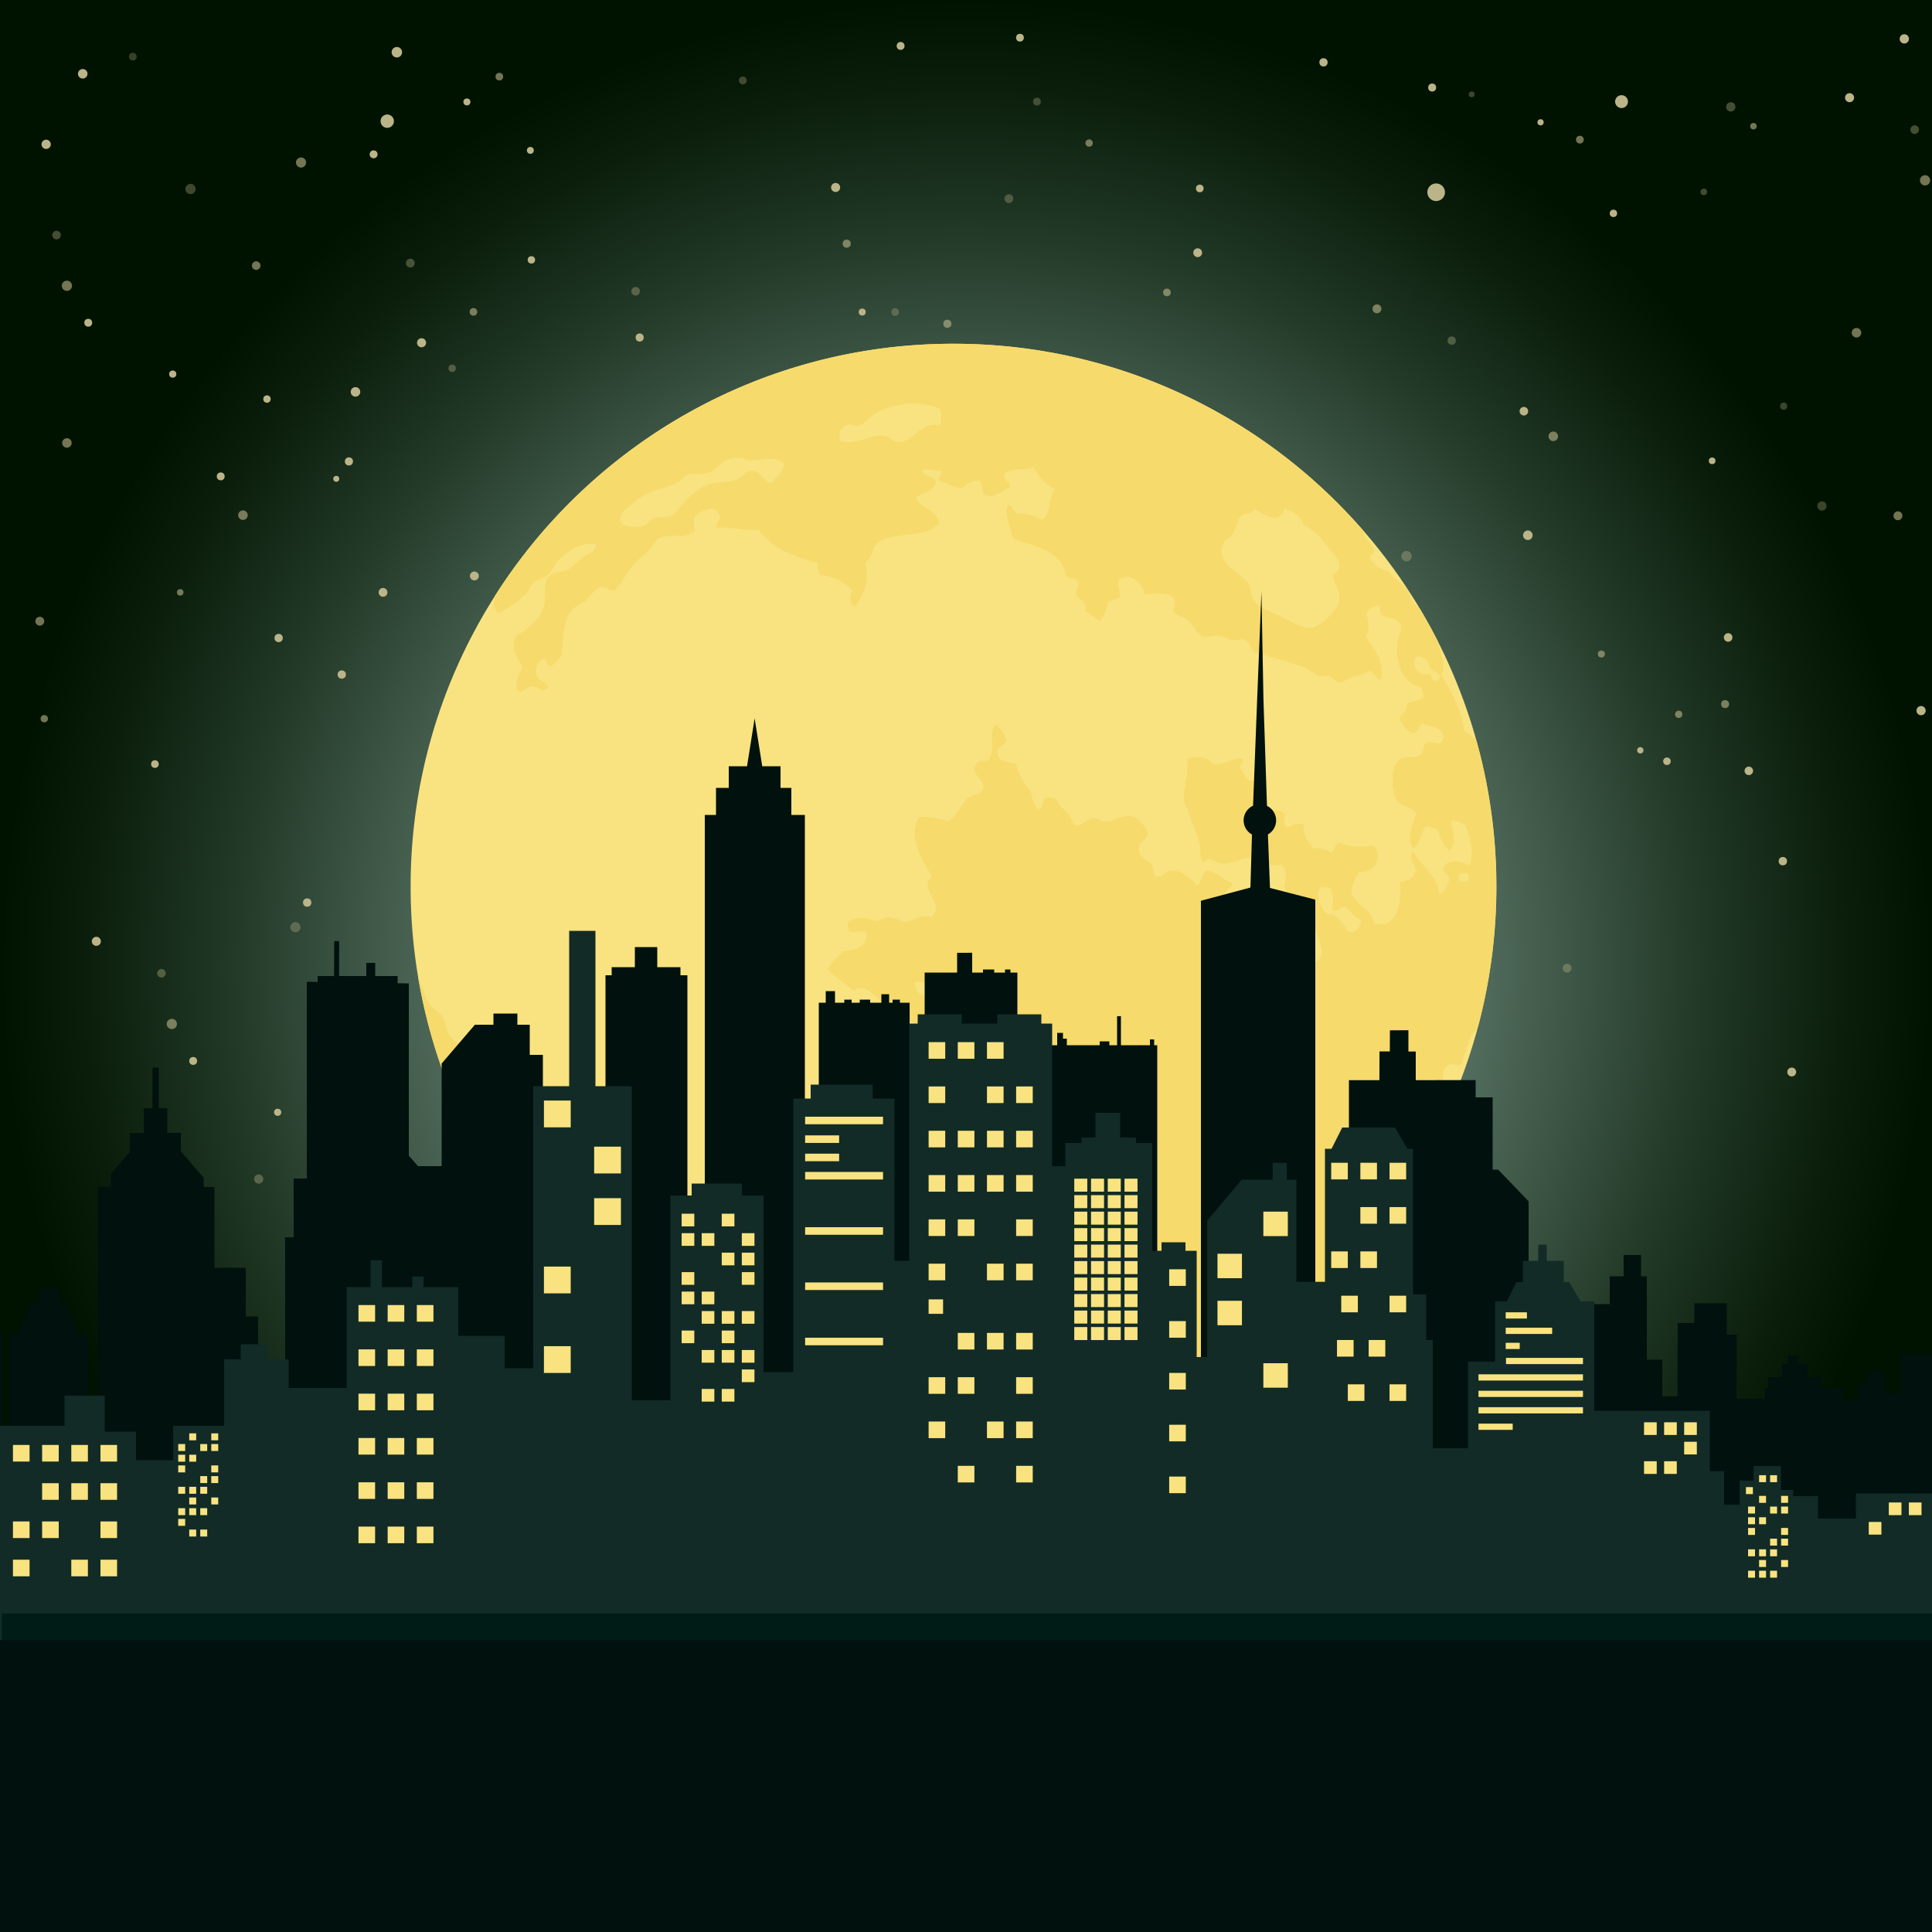 <svg xmlns="http://www.w3.org/2000/svg" xmlns:xlink="http://www.w3.org/1999/xlink" viewBox="0 0 5000 5000"><rect x="0" y="0" width="5000" height="5000" fill="#808080" stroke="none"/><defs><radialGradient id="radial-gradient" cx="2500" cy="2500" r="2500" gradientUnits="userSpaceOnUse"><stop offset="0" stop-color="#fff"/><stop offset="0.24" stop-color="#aebcb5"/><stop offset="0.46" stop-color="#627e70"/><stop offset="0.54" stop-color="#4f695a"/><stop offset="0.75" stop-color="#243b29"/><stop offset="0.91" stop-color="#0a1e0b"/><stop offset="1" stop-color="#001300"/></radialGradient></defs><title>china</title><g id="Layer_1" data-name="Layer 1"><rect width="5000" height="5000" style="fill:url(#radial-gradient)"/></g><g id="Layer_2" data-name="Layer 2"><circle cx="779.13" cy="420.59" r="13.17" style="fill:#bcb489;opacity:0.61"/><circle cx="1002.18" cy="313.59" r="17.28" style="fill:#bcb489"/><circle cx="966.89" cy="399.4" r="10.19" style="fill:#bcb489"/><circle cx="343.74" cy="146.52" r="9.88" style="fill:#bcb489;opacity:0.29"/><circle cx="214.11" cy="190.96" r="12.35" style="fill:#bcb489"/><circle cx="1027.08" cy="135.2" r="13.58" style="fill:#bcb489"/><circle cx="1208.35" cy="263.8" r="9.05" style="fill:#bcb489"/><circle cx="1292.3" cy="198.37" r="9.88" style="fill:#bcb489;opacity:0.61"/><circle cx="1372.55" cy="389.21" r="8.9" style="fill:#bcb489"/><circle cx="1375.23" cy="672.55" r="9.57" style="fill:#bcb489"/><circle cx="1061.95" cy="680.88" r="11.42" style="fill:#bcb489;opacity:0.36"/><circle cx="1225.23" cy="807.12" r="9.88" style="fill:#bcb489;opacity:0.61"/><circle cx="1090.97" cy="887.05" r="11.73" style="fill:#bcb489"/><circle cx="1170.29" cy="953.1" r="9.57" style="fill:#bcb489;opacity:0.36"/><circle cx="919.98" cy="1014.21" r="12.35" style="fill:#bcb489"/><circle cx="690.96" cy="1032.73" r="9.57" style="fill:#bcb489"/><circle cx="903" cy="1194.15" r="10.49" style="fill:#bcb489"/><circle cx="870.29" cy="1239.22" r="7.72" style="fill:#bcb489"/><circle cx="3716.75" cy="497.55" r="22.84" style="fill:#bcb489"/><circle cx="1655.47" cy="873.47" r="10.49" style="fill:#bcb489"/><circle cx="1644.98" cy="753.72" r="11.11" style="fill:#bcb489;opacity:0.37"/><circle cx="2162.57" cy="485.2" r="11.73" style="fill:#bcb489"/><circle cx="2191.28" cy="630.57" r="10.49" style="fill:#bcb489;opacity:0.61"/><circle cx="2330.78" cy="118.84" r="10.19" style="fill:#bcb489"/><circle cx="2639.63" cy="97.54" r="10.08" style="fill:#bcb489"/><circle cx="2683.67" cy="262.98" r="10.08" style="fill:#bcb489;opacity:0.32"/><circle cx="2611.03" cy="514.21" r="11.42" style="fill:#bcb489;opacity:0.32"/><circle cx="2451.77" cy="837.83" r="10.49" style="fill:#bcb489;opacity:0.61"/><circle cx="2316.59" cy="807.58" r="9.88" style="fill:#bcb489;opacity:0.32"/><circle cx="2231.4" cy="807.58" r="9.1" style="fill:#bcb489"/><circle cx="1910.41" cy="1235.82" r="12.04" style="fill:#bcb489;opacity:0.24"/><circle cx="2101.77" cy="1133.35" r="8.64" style="fill:#bcb489"/><circle cx="2330.17" cy="1055.88" r="10.19" style="fill:#bcb489"/><circle cx="2386.34" cy="1264.22" r="11.73" style="fill:#bcb489;opacity:0.61"/><circle cx="991.27" cy="1533.04" r="11.42" style="fill:#bcb489"/><circle cx="884.48" cy="1745.7" r="10.7" style="fill:#bcb489"/><circle cx="1227.69" cy="1490.55" r="11.52" style="fill:#bcb489"/><circle cx="1566.38" cy="1509.48" r="8.44" style="fill:#bcb489;opacity:0.61"/><circle cx="794.98" cy="2335.82" r="10.8" style="fill:#bcb489"/><circle cx="1085.41" cy="2215.14" r="12.04" style="fill:#bcb489"/><circle cx="1239.73" cy="2211.75" r="15.43" style="fill:#bcb489"/><circle cx="1095.6" cy="2035.82" r="8.64" style="fill:#bcb489"/><circle cx="1535.51" cy="1996.32" r="9.47" style="fill:#bcb489"/><circle cx="1661.85" cy="2085.41" r="11.73" style="fill:#bcb489;opacity:0.61"/><circle cx="1983.66" cy="1817.51" r="10.08" style="fill:#bcb489;opacity:0.61"/><circle cx="2132.64" cy="1717.51" r="8.44" style="fill:#bcb489;opacity:0.27"/><circle cx="2082.64" cy="1677.39" r="9.88" style="fill:#bcb489"/><circle cx="2117" cy="2014.63" r="8.85" style="fill:#bcb489"/><circle cx="1857.53" cy="2497.14" r="10.7" style="fill:#bcb489"/><circle cx="1911.65" cy="2623.48" r="13.58" style="fill:#bcb489"/><circle cx="819.36" cy="2879.52" r="13.58" style="fill:#bcb489"/><circle cx="1327.85" cy="2805.12" r="9.26" style="fill:#bcb489;opacity:0.37"/><circle cx="2116.79" cy="1407.43" r="10.91" style="fill:#bcb489"/><circle cx="2412.88" cy="1614.22" r="11.93" style="fill:#bcb489"/><circle cx="2530.17" cy="1878.62" r="9.05" style="fill:#bcb489;opacity:0.61"/><circle cx="2590.04" cy="1849.2" r="9.26" style="fill:#bcb489"/><circle cx="2402.85" cy="2095.39" r="12.35" style="fill:#bcb489"/><circle cx="2831.71" cy="2415.15" r="12.35" style="fill:#bcb489"/><circle cx="3205.92" cy="2922.86" r="12.35" style="fill:#bcb489"/><circle cx="3626.78" cy="2057.12" r="12.04" style="fill:#bcb489"/><circle cx="3289.92" cy="2439.53" r="12.04" style="fill:#bcb489;opacity:0.61"/><circle cx="3478.01" cy="1895.08" r="9.57" style="fill:#bcb489"/><circle cx="3791.59" cy="1878.72" r="8.64" style="fill:#bcb489"/><circle cx="4144.37" cy="1692.61" r="9.05" style="fill:#bcb489;opacity:0.61"/><circle cx="3339.22" cy="1559.69" r="11.93" style="fill:#bcb489;opacity:0.61"/><circle cx="3041.8" cy="1933.58" r="11.93" style="fill:#bcb489;opacity:0.61"/><circle cx="669.46" cy="3051.38" r="11.93" style="fill:#bcb489;opacity:0.37"/><circle cx="3164.33" cy="1240.35" r="9.47" style="fill:#bcb489"/><circle cx="3361.86" cy="1249.81" r="9.05" style="fill:#bcb489;opacity:0.37"/><circle cx="2894.78" cy="1111.13" r="9.88" style="fill:#bcb489;opacity:0.37"/><circle cx="3542.11" cy="2820.76" r="9.88" style="fill:#bcb489;opacity:0.37"/><circle cx="3019.98" cy="756.81" r="9.88" style="fill:#bcb489;opacity:0.61"/><circle cx="3099.61" cy="654.03" r="11.42" style="fill:#bcb489"/><circle cx="2818.65" cy="370.18" r="9.47" style="fill:#bcb489;opacity:0.61"/><circle cx="3105.02" cy="487.67" r="9.88" style="fill:#bcb489"/><circle cx="3425.23" cy="161.33" r="10.7" style="fill:#bcb489"/><circle cx="1922.45" cy="208.24" r="10.08" style="fill:#bcb489;opacity:0.32"/><circle cx="114.57" cy="1859.99" r="9.47" style="fill:#bcb489;opacity:0.61"/><circle cx="400.94" cy="1977.48" r="9.88" style="fill:#bcb489"/><circle cx="721.16" cy="1651.14" r="10.7" style="fill:#bcb489"/><circle cx="3706.41" cy="226.56" r="10.34" style="fill:#bcb489"/><circle cx="3808.72" cy="244.15" r="7.56" style="fill:#bcb489;opacity:0.32"/><circle cx="3986.96" cy="316.53" r="8.02" style="fill:#bcb489"/><circle cx="4088.66" cy="361.43" r="10.03" style="fill:#bcb489;opacity:0.61"/><circle cx="4196.53" cy="262.98" r="16.67" style="fill:#bcb489"/><circle cx="4175.54" cy="552.18" r="9.57" style="fill:#bcb489"/><circle cx="4409.5" cy="496.62" r="8.49" style="fill:#bcb489;opacity:0.35"/><circle cx="4537.89" cy="326.56" r="8.44" style="fill:#bcb489;opacity:0.61"/><circle cx="4479.25" cy="276.56" r="12.04" style="fill:#bcb489;opacity:0.37"/><circle cx="4786.66" cy="252.79" r="11.73" style="fill:#bcb489"/><circle cx="4928.32" cy="100.63" r="12.04" style="fill:#bcb489"/><circle cx="4955.18" cy="335.51" r="11.11" style="fill:#bcb489;opacity:0.37"/><circle cx="4982.03" cy="466.68" r="13.27" style="fill:#bcb489;opacity:0.61"/><circle cx="4804.56" cy="861.13" r="12.35" style="fill:#bcb489;opacity:0.61"/><circle cx="4616.18" cy="1051.05" r="9.26" style="fill:#bcb489;opacity:0.31"/><circle cx="466.39" cy="1533.04" r="8.44" style="fill:#bcb489;opacity:0.61"/><circle cx="249.31" cy="2436.12" r="11.73" style="fill:#bcb489"/><circle cx="417.83" cy="2518.84" r="11.11" style="fill:#bcb489;opacity:0.37"/><circle cx="934.57" cy="2597.84" r="11.11" style="fill:#bcb489;opacity:0.61"/><circle cx="444.68" cy="2650.01" r="13.27" style="fill:#bcb489;opacity:0.61"/><circle cx="764.57" cy="2399.55" r="13.27" style="fill:#bcb489;opacity:0.33"/><circle cx="499.93" cy="2745.69" r="10.19" style="fill:#bcb489"/><circle cx="718.57" cy="2878.58" r="9.26" style="fill:#bcb489"/><circle cx="4431" cy="1192.61" r="8.64" style="fill:#bcb489"/><circle cx="4019.89" cy="1129.24" r="12.35" style="fill:#bcb489;opacity:0.61"/><circle cx="3943.75" cy="1064.21" r="11.11" style="fill:#bcb489"/><circle cx="3756.92" cy="881.5" r="10.7" style="fill:#bcb489;opacity:0.35"/><circle cx="3563.5" cy="799.19" r="11.52" style="fill:#bcb489;opacity:0.61"/><circle cx="4055.69" cy="2505.58" r="11.52" style="fill:#bcb489;opacity:0.36"/><circle cx="4613.97" cy="2228.72" r="10.8" style="fill:#bcb489"/><circle cx="4314.05" cy="1970.16" r="9.72" style="fill:#bcb489"/><circle cx="4245.14" cy="1941.76" r="8.18" style="fill:#bcb489"/><circle cx="4344.53" cy="1848.63" r="9.41" style="fill:#bcb489;opacity:0.61"/><circle cx="4464.59" cy="1822.24" r="10.34" style="fill:#bcb489;opacity:0.61"/><circle cx="4525.93" cy="1994.93" r="11.03" style="fill:#bcb489"/><circle cx="4971.74" cy="1839.11" r="11.93" style="fill:#bcb489"/><circle cx="4911.86" cy="1334.79" r="11.52" style="fill:#bcb489;opacity:0.61"/><circle cx="4636.97" cy="2774.33" r="11.52" style="fill:#bcb489"/><circle cx="4715.15" cy="1309.48" r="11.93" style="fill:#bcb489;opacity:0.31"/><circle cx="119.44" cy="373.52" r="12.04" style="fill:#bcb489"/><circle cx="146.29" cy="608.4" r="11.11" style="fill:#bcb489;opacity:0.37"/><circle cx="663.04" cy="687.4" r="11.11" style="fill:#bcb489;opacity:0.61"/><circle cx="173.15" cy="739.57" r="13.27" style="fill:#bcb489;opacity:0.61"/><circle cx="493.04" cy="489.11" r="13.27" style="fill:#bcb489;opacity:0.33"/><circle cx="228.39" cy="835.25" r="10.19" style="fill:#bcb489"/><circle cx="571.23" cy="1232.88" r="10.19" style="fill:#bcb489"/><circle cx="173.15" cy="1146.37" r="12.35" style="fill:#bcb489;opacity:0.61"/><circle cx="628.71" cy="1333.2" r="12.35" style="fill:#bcb489;opacity:0.61"/><circle cx="447.04" cy="968.14" r="9.26" style="fill:#bcb489"/><circle cx="102.98" cy="1607.68" r="11.52" style="fill:#bcb489;opacity:0.61"/><circle cx="4472.46" cy="1649.71" r="11.11" style="fill:#bcb489"/><circle cx="3954.04" cy="1385.2" r="12.35" style="fill:#bcb489"/><circle cx="3640.05" cy="1439.52" r="13.58" style="fill:#bcb489;opacity:0.35"/></g><g id="Layer_3" data-name="Layer 3"><path d="M1062.7,2294.46a1414.25,1414.25,0,0,0,19.81,236.42c95.63,564.27,527.73,1014.08,1082.71,1135.81q26.39,5.78,53.16,10.58a1414.37,1414.37,0,0,0,249.16,22c477.76,0,899.82-238.52,1153.64-603a1403.72,1403.72,0,0,0,99.51-1437.41q-21.74-42.87-46.35-84A1405.71,1405.71,0,0,0,3531,1376.46l0,0c-257.61-298.12-638.48-486.81-1063.42-486.81-499.26,0-937.69,260.43-1186.82,652.88C1142.63,1759.92,1062.7,2017.84,1062.7,2294.46Z" style="fill:#f9e380"/><path d="M1082.51,2530.88c95.63,564.27,527.73,1014.08,1082.71,1135.81-1.87-4.28-3.77-8.48-6.7-11.44-4.23,0-8.19.32-12.13.32-15.24,0-27.69-2.53-29.67-15.81,24.29-15.24,68.08-7.61,70.61-36.68,1.7-20.07-15.81-31.3-30.22-45.7-8.19-8.19-15.27-17.4-16.93-29.82-8.19-4.8-21.19-4.58-28.81-10.22,9.89-21.48,20.9-28.95,32.75-28.95,33.61,0,73.72,60.38,105.92,64.41h.55c8.19,0,14.15-5.1,19.78-9.35s11-9.32,18.06-9.32c4.54,0,9.89,1.67,16.39,6.21,4.51,8.74,2,19.21,0,28.81,27.11,21.45,72.31,25.13,96.57,49.71-6.76,16.65-23.14,20.33-43.47,20.33-15.27,0-32.75-2-50.57-2.27-23.43-.26-30.19-24.55-46.86-28.52a100.91,100.91,0,0,0-22.6-2.82c-32.75,0-66.07,16.36-63.54,44.62,7.62,15.53,43.79,2.82,44.33,26-.09.37-.17.75-.29,1.09a1414.37,1414.37,0,0,0,249.16,22c477.76,0,899.82-238.52,1153.64-603,.66-1.73,1.41-3.42,2.21-5a18.07,18.07,0,0,1-5.38.57c-7.91,0-11.3-4.8-13-10.75-4.51-55.06,21.45-79.64,54.8-96.58,8.74-48.88,65.24-74.26,75.67-122.85,6.79-30.76-8.16-59.86,2.53-96.58,5.66-3.11,8.77-9,15.84-10.44a24.52,24.52,0,0,1,4.8-.32,51,51,0,0,1,9.57,1.15,72.58,72.58,0,0,0,7.36.86,15.18,15.18,0,0,0,6.78-1.7c12.65-34,18.46-74.64,42.61-97.06a1415,1415,0,0,0-4-740.95c-9.95-9.4-18.31-19.35-30.71-23.63-8.77-59.86-34.47-103.07-60.15-146.29,14.35-31.11-4.63-54.74-9.46-87.83q-21.74-42.87-46.35-84c-7.1-5.35-13.37-10.72-17.36-16.24-6.21-9-7.62-20.36-13-28.55-14.69-23.14-40.4-32.49-49.42-52.24-25.42-3.11-39.27-18.4-49.71-36.49,33.24-24.9-18.08-41.52-13.92-64.95-257.61-298.12-638.48-486.81-1063.42-486.81-499.26,0-937.69,260.43-1186.82,652.88-4.6,17-3.48,32.43,8.54,45,24.3-12.13,49.45-28.81,70.33-49.42,9.06-9,13.28-23.14,23.75-31.34,9-7.62,24.27-10.44,33.87-18.37,12.42-10.44,16.68-26.54,28.52-39,22.31-23.14,53.94-42.64,87.84-42.64,2.82,0,5.92.26,8.77.55,0,22.31-21.19,24.32-33.61,34.21-15.84,11.87-25.42,28-47.18,36.46-8.45,3.11-24,2-34.16,7.65-22.89,13.57-13.83,47.52-18.08,73.23-6.78,41.23-41.52,68.8-73.14,86.59-17.8,30.22,4.23,58,15.53,81.13-6.5,18.08-24,40.06-10.44,63.41h1.41c16.1,0,20.61-13.44,35.31-13.7,5.09,0,9.86,1.86,14.69,4.39s9.57,5.12,14.38,5.12c3.39,0,6.79-1.4,10.18-5.09,2-16.36-24.55-17.1-28.81-33.77-4.51-17.25,1.12-37.42,20.9-41.67,7.33,3.71,4,18.69,15.27,18.69h.26c13-5.64,20.33-18.13,28.81-29.14,4.26-41.8,4.51-87.62,23.43-112.75,10.46-13.31,25.42-17.05,36.72-26.08,12.45-9.89,25.16-32.55,41.8-36.58h1.7c5.09,0,10.18,2.13,15.24,4.4,4.83,2,9.89,4.4,15,4.4a26.84,26.84,0,0,0,4.51-.52c18.63-22.31,29.67-43.77,46.89-65.51,11.27-13.86,25.13-22.22,36.72-33.8,13-13,20.61-34.29,39-39.09,10.18-2.27,20.9-2,31.63-2h7.65c16.07,0,31.91-1.75,44.59-13.63-2-9.57-3.94-19.18-2.53-31.63,6.78-11.85,27.11-24.84,44-24.84,10.75,0,20.07,5.38,23.72,19.78-.55,12.71-12.13,13.83-10.44,28.52,3.94-.32,7.62-.32,11.59-.32,13.83,0,27.4,1.73,40.65,3.13,13.28,1.67,26.54,3.11,40.11,3.11a117.12,117.12,0,0,0,17.22-.86c33.9,46.06,89.53,70.9,153.91,86.43-.55,12.71-.55,25.13,5.38,31.34,37.29,3.39,63.83,17.8,83.32,39.27-5.38,13.54-9.32,37.55,7.91,41.52,19.49-26.54,39-66.39,26.25-109.6,6.78-13.83,20-21.45,20.9-41.8,28.52-49.39,138.67-17.77,169.75-64.95-6.78-35.28-48.59-35.28-60.18-65.5,17.8-13.57,48.59-14.15,52.24-41.8-5.64-15.24-32.49-9.32-34.16-28.81a25.42,25.42,0,0,1,9-1.41A75.15,75.15,0,0,1,2411,1217a85.64,85.64,0,0,0,15,1.7,37.34,37.34,0,0,0,11.87-2c.55,12.71-11.3,13.28-7.62,28.81,20.61,4.8,36.14,14.12,57.33,18.37,13.25-6,19.18-19.23,38.67-19.23a49.85,49.85,0,0,1,8.48.86c8.74,8.19,5.92,28.81,15.53,36.43a42.61,42.61,0,0,0,11.3,1.7c20.33,0,34.73-15.84,51.41-22.34,2.82-18.63-17.8-13.83-13.28-34.19,13-17.48,53.39-7.4,73.14-18.12,15.24,22.89,31.34,45.13,57.62,57.26-20.07,20.9-6.78,62.25-34.18,78.35-17.8-9.32-38.67-15.6-64.95-16.18-9.89-5.09-8.48-21.61-22.89-21.61h-.83c-7.36,31.41,8.48,59.76,13.28,86.87,57,20.87,127.37,30,138.38,97.25,8.19,7,27.95,3.39,31.05,15.81,2.27,14.12-6.5,17.77-5.09,31.34,6.53,15.81,29.1,15.81,23.43,44.08,13.86,7,23.46,18.63,39.27,23.72,9.6-14.12,17.22-29.67,20.61-49.71,11.87-2.82,23.43-6.21,31.63-13-3.65-12.13-6.5-24.87-5.35-41.8,7.62-5.64,15.24-8.19,22.31-8.19,22.6,0,41.23,24.29,45.46,44.91,13-.83,26.54-2.24,38.7-2.24,27.11,0,46.61,7,34.73,43.76,7.91,16.68,24.3,14.12,39,26.28,13.83,11.27,22.31,37.26,39.27,41.78a34.21,34.21,0,0,0,7.62.86,95.43,95.43,0,0,0,15.27-1.7,84.76,84.76,0,0,1,16.91-2,24,24,0,0,1,4.54.29c7.62.83,16.65,8.74,26,10.15a51.38,51.38,0,0,0,9.34.86,65.07,65.07,0,0,0,10.72-.86c3.94-.26,7.36-.83,10.44-.83a23,23,0,0,1,6.24.83c13.25,5.66,15.24,22.05,26,34.19,41.23,9.32,87.83,23.43,130.47,39.25,13.57,4.8,23.72,17.22,36.72,20.61a11.47,11.47,0,0,0,4.51.58,54,54,0,0,0,6.78-.58,67.92,67.92,0,0,1,7.33-.55,24.5,24.5,0,0,1,4.8.55c12.71,4.54,17.51,15.84,31.34,15.84,10.18-.29,19.23-9.89,28.84-13.28,16.36-5.38,33-6.21,46.86-15.27,14.4,2.85,12.71,21.76,28.81,23.17,11-51.12-20.33-82.17-39.27-112.13,13.28-16.65,5.12-40.65,2.56-62.68,6.5-10.18,17.22-16.13,31.34-18.37,4.23,7.36,1.7,20.9,7.91,26.28,17,5.92,44.62,7.33,49.71,28.81,3.11,13.54-9,29.93-10.44,44-2.56,26,2,52.24,12.13,72.86,11,21.45,28.23,36.72,50.54,39.53,1.44,9.6,7.07,15.53,5.09,28.81-12.71,5.64-27.69,8.48-41.8,13,1.15,20.9-13.25,26.54-20.61,39,8.48,17.54,18.37,33.61,39,39.27,10.15-5.38,11.85-19.49,20.9-26,23.43,8.48,69.75,14.12,49.42,49.71a18.92,18.92,0,0,1-9.32,2.24,36.13,36.13,0,0,1-10.75-2c-3.39-.86-6.79-2-10.18-2a10.32,10.32,0,0,0-6.18,1.7c-14.4,3.94-7.07,29.1-20.93,33.61-20.87,7.62-36.69-.86-52,10.44-22.6,16.93-20.33,82.17-7.91,102,15,24.58,42.64,16.39,52,39.27-8.48,22.6-28.26,66.62-5.09,88.67,15.24-13.28,17.77-39.53,28.81-57.62,13,2,24.27,5.35,33.9,10.47,4.51,22.57,13,41.2,28.49,52.53,22.31-22,4.54-53.68,5.38-78.23,13.28,1.41,23.17,6.21,33.9,10.15,13.57,28.55,24.84,75.13,13.25,107-10.72-6.21-25.42-11.3-38.67-11.3-12.45,0-23.72,4.51-29.38,16.68,0,15.53,14.69,16.93,15.53,31.34-7.62,13.25-9,32.49-26,36.72-6.78-53.39-49.14-71.19-68.08-112.39-15.24,19.18,4.8,35.28,7.94,52-7.07,16.68-19.21,27.66-41.52,28.78,3.65,48.3-5.09,110.43-49.14,110.43a62,62,0,0,1-18.95-3.11c0-34.44-52-48.85-57.3-78.49-3.13-17,10.72-36.17,18.34-54.8a68.84,68.84,0,0,0,7.33.58c37,0,55.06-41.55,31.63-68.34-14.69,1.41-27.37,2.53-39,2.53-17.22,0-32.49-2.53-49.71-10.47-11.85,3.68-11,20.07-21.16,26-10.18-5.92-20.64-11.3-36.46-11.3a66.21,66.21,0,0,0-10.15.86c-10.75-17.22-27.14-28.52-23.75-60.15a25.88,25.88,0,0,0-13.83-4.26c-10.72,0-20,7.62-33,9.6-11-7.62-.29-27.66-5.09-36.43-14.4-13.83-51.09-4.51-65.5-18.34,10.15-23.43,14.4-65.81-19.49-65.81a24.77,24.77,0,0,0-6.5.57c-8.48-11.87-16.1-24-23.43-36.74-.29-8.74,13.54-11.27,5.06-20.87a35,35,0,0,0-5.35-.29c-9.6,0-18.66,3.68-28.26,7.33-9.86,3.39-20,7.07-32.46,7.07a54.21,54.21,0,0,1-9.6-.86c-7.33-12.42-20.9-17.19-37-17.19a114.67,114.67,0,0,0-28.52,3.94c5.92,42.93-13,78.78-7.62,112.42,1.41,8.74,10.44,18.63,13,28.78,9.6,36.14,23.14,56.5,28.78,88.7,2.56,13.54-3.94,26.54,7.94,39,6.5-5.92,11.56-8.19,16.1-8.19,9.6,0,16.93,9.6,30.76,10.72a23.24,23.24,0,0,0,4.51.32c11.87,0,24.87-4,38.7-8.19,14.12-4.54,28.81-8.77,44.33-8.77a58.84,58.84,0,0,1,14.12,1.41c9.34,12.42,18.92,20,35.88,20a74,74,0,0,0,16.65-2c14.12,9.92,15.81,37,7.91,54.8,22.89,43.21,33.35,99.11,83.32,114.95,7,27.95,32.2,76.79-10.44,83.58-17.54-8.74-7.36-32.46-2.56-47.15-11.59-5.64-22-8.77-32.49-8.77a54.9,54.9,0,0,0-24.84,6.21c-12.42,6.24-14.12,23.46-26.28,26.28a27,27,0,0,1-4.49.57c-4.83,0-8.77-2-12.74-4-4.23-2-8.45-3.94-13.54-3.94a20.21,20.21,0,0,0-8.45,2c13.54,21.76,8.45,47.18-13,47.18-29.1,0-20.07-32.78-7.94-52.24-5.35-6.79-10.72-8.48-17.22-8.48-6.76,0-14.4,2-24.27,3.11-7.65-16.1-28-28.23-39.27-44.33-7-9.89-18.92-34.18-18.34-44.33.57-9.06,12.71-12.45,15.53-26.28,2-7.07-1.7-16.36,0-20.61,5.09-11.87,23.72-17.51,23.72-31.34-27.95-5.38-36.71-29.64-67.77-31.63-12.16,9.32-12.16,29.93-23.72,39.25-13.86-15.81-38.41-39.53-65.24-39.53-1.7,0-3.39.29-5.09.29-13.28,1.7-17.25,16.1-31.63,16.1-.86,0-1.7-.29-2.56-.29-10.44-4.26-9.31-20-13-31.34-14.12-16.07-32.17-16.61-33.58-36.36-2.56-26.28,23.14-25.09,23.14-44.58,0-13.54-27.95-41.09-39-43.91a40.27,40.27,0,0,0-9.92-1.13c-19.75,0-40.08,11.74-53.07,15h-1.12c-7.33,0-13.28-2.55-19.21-4.5-6.21-2.27-11.87-4.82-18.37-4.82a9.49,9.49,0,0,0-2.82.29c-12.71,1.7-26.25,18.34-39.25,18.34a8.61,8.61,0,0,1-2.56-.26c-13.25-2.27-6.76-11.3-18.34-26-11-14.4-28.52-24.29-31.34-41.8-8.19-2.24-13.57-3.39-20.35-3.39a83.66,83.66,0,0,0-11,.86c-6.76,6.79-4.23,23.43-13,28.81-18.66-4.8-18.37-28.81-23.46-47.18-18.34-18.06-29.35-43.47-39.25-70.32-24.58-6.21-49.14-6.52-47.15-31.62,1.67-16.68,16.36-12.43,23.69-28.53-5.35-17.22-15.5-29.93-26.25-41.8-24.29,18.08,2.82,70.62-23.14,94a19.88,19.88,0,0,1-4,.3c-1.41,0-2.82-.27-3.94-.27h-4.54c-4.77,0-9,.56-11.27,2.54-29.1,29.64,16.36,42.91,13.25,67.75-2.24,17.22-27.66,17.8-39.25,26.28-19.49,14.12-30.79,52.5-54.8,60.15-16.65-6.21-41.2-11.26-61.56-11.26a70.7,70.7,0,0,0-11.59.87c-31.05,51.38,12.71,114.17,33.9,154-39,33,39.82,67.87-2.82,104.59a39.11,39.11,0,0,0-15.27-2.84c-9.89,0-18.92,3.9-27.66,7.29s-17.25,7.79-25.7,7.79h-1.7c-12.42-4-22.86-12.08-36.17-12.08H2302c-15.81,0-21.19,7.42-39,10.26-9.31-4.54-22.86-7.85-36.14-7.85-12.42,0-24.55,2.82-31.91,10.18a66.65,66.65,0,0,0,2.56,23.72,21.77,21.77,0,0,0,10.44,2.27,71.33,71.33,0,0,0,10.72-1.15,84.62,84.62,0,0,1,11-1.12c5.12,0,9.34,1.12,12.42,5.09,3.39,39.82-30.76,42.37-62.39,46.89-10.72,17.25-28.81,27.16-36.71,47.2,19.2,20.33,44.62,35.06,65.24,54.84,6.78-5.12,13.25-7,19.75-7,17.51,0,33.35,16,48.33,30.66,22.28,22,42.61,40.52,41.49,76h.29c20.07,0,17.22-22.88,36.43-23.71,16.1,16.1,37.55,27.38,44,44.05,4.83,11.85,10.75,41.23,7.94,59.86-3.11,24.58-28.55,42.67-23.46,68.08,3.39,16.1,24.87,25.39,41.8,44.33,6.5,7.33,8.77,16.93,13,20.9,17.77,15.24,41.77,14.4,46.89,31.34,2.82,8.19-2.85,21.45-2.56,28.81,1.67,22.31,16.1,45.48,2.56,67.79-27.14,11-47.47,29.07-65,49.68,8.74,25.42,6.21,49.13-15.81,54.8a29.27,29.27,0,0,1-7.07.83c-6.21,0-13.25-1.41-20.61-2.82s-15-2.83-22-2.83a39.3,39.3,0,0,0-13,1.93c-11.56,4.8-7.91,13.53-20.9,18.33a25.54,25.54,0,0,0-4.49-.38c-17.25,0-26,13.33-42.38,13.33h-3.68c-10.44,0-20-3.19-29.35-6.84-9.89-3.68-19.78-7.19-29.93-7.19a41,41,0,0,0-10.18,1.16c-.29,27.11,26.28,27.68,23.43,57.55,28.23,5.41,41.8,26,36.72,65.22-13,7.62-17.22,23-34.16,26.21H2224c-4.23,0-8.48-1.34-12.42-2.75-4-1.7-7.91-3.35-11-3.35-3.39,0-5.92,1.41-8.19,6.21-5.38,19.21,41.8,8.46,41.8,31.05a21.39,21.39,0,0,1-11,2.76c-4.54,0-8.77-1.25-13-2.69-4.8-1.41-9.6-3.06-15-3.06h-2.82c-14.12,2.42-23.72,14.64-36.43,15.76a64.21,64.21,0,0,1-7.33.81c-35,0-57.91-29.67-76.28-55.09,29.67-1.12,25.13-52.79,1.15-52.79a17.5,17.5,0,0,0-3.68.26c-24.29,5.12-6.21,37.58-7.91,52.53-1.15,8.77-11.3,17.22-10.46,25.7,1.15,12.71,18.66,18.08,15.81,34.18-16.36,12.42-50.26,7.07-68.05,18.34-7.91-7.88-18.63-10.15-30.22-10.15-5.64,0-11.56.55-17.48,1.12-1.15,0-2,.29-3.13.29a161.82,161.82,0,0,1-19.75,1.7c-6.5,0-12.71-.83-18.08-3.39-17.8-8.19-10.47-26.82-28.52-34.18a128.63,128.63,0,0,1-14.41.86c-45.2,0-66.93-23.43-77.11-58.16-17.22-19.23-48.85-24.29-57.59-52.27,2.24-40.65-3.68-81.88,18.34-117.48-6.76-9.6-20.9-17.77-36.14-17.77a35.51,35.51,0,0,0-13.28,2.27c-9.89,13.54,13,13.58,7.62,31.37-4.8,3.68-6.47,10.82-13,13.07-9.6,0-13.54-5.75-23.14-5.75a49.83,49.83,0,0,0-5.64.86c-10.18,15,3.65,43.6-13,55.68h-2.56c-18.34,0-23.43,12.37-34.16,20.25-13.83,0-22.31-6.23-33.61-8.48-13.28-30.5-26.83-60.43-52.53-78.23a3.54,3.54,0,0,0-1.7-.29c-7.91,0-11.3,5.09-18.92,5.38C1422.83,3058,1374,2987.1,1310.16,2932c-4.8-42.93-48-39.82-63-70.33-23.43-50-18.63-97.15-49.42-146.54-9.31-15-28.81-23.46-36.72-39-7.33-14.69-7.62-32.49-18.08-47.18-9.31-12.39-23.43-19.18-31.34-31.05C1098,2577.46,1094.24,2551.64,1082.51,2530.88Zm1320.89,50.37c-17.51,0-42.09-22.57-33.35-40.94,19.75,1.41,36.72,5.09,49.71,13.28C2421.45,2573.92,2413.54,2581.25,2403.39,2581.25Zm41.23-24.55c-4,0-8.48-.83-14.4-3.11,3.08-18.08,8.74-24,14.09-24,5.66,0,10.75,6.79,12.16,13.54C2457.59,2549.91,2454.77,2556.7,2444.62,2556.7Zm-414-1355.59c-7.36,21.51-21.19,35.88-36.46,49.74-17.77-9.32-25.7-28.24-47.15-34.19-18.92,3.11-24.27,17.24-39.25,23.74-22,9.34-48.3,5.91-72.88,13-18.63,5.38-41.49,24.84-57.3,39-17,14.69-25.7,37.58-47.18,44.66a38.1,38.1,0,0,1-11.85,1.45c-1.7,0-3.68-.27-5.66-.27h-5.64a49.48,49.48,0,0,0-13.28,1.39c-11,3.08-16.36,16.6-28.81,20.86a59.79,59.79,0,0,1-19.21,3.11c-11.3,0-22-3.09-35.56-5.62-13.28-20.64-.86-33.84,20.61-49.68,11.85-8.45,22.57-19.66,34.16-26.16,41.8-22.31,87.26-20.95,109.57-51.74,18.08-7.33,38.7.11,60.15-7.51,26.85-9.89,34.47-38.47,75.7-38.47h5.09c7.62,0,15.53,6.56,26.25,7.11,1.44.29,3.11-.51,4.8-.51a175.92,175.92,0,0,0,20.36-1.7c7.88-.83,16.07-2,24.27-2C2005.45,1187.28,2019.31,1190.12,2030.61,1201.11Zm402.14-99.39a53.85,53.85,0,0,0-15.53-2.53c-18.66,0-32.78,11.27-46.61,22.31-13.83,11.3-27.4,22.57-44.91,22.57a37.62,37.62,0,0,1-5.38-.26c-11-1.41-20.33-14.4-31.34-15.81a72.77,72.77,0,0,0-8.19-.58c-13.83,0-27.95,4.23-42.35,8.48-14.12,4.23-28.52,8.17-43.5,8.17a75,75,0,0,1-20.61-2.79c-5.06-20.07,1.7-37.87,20.61-42.09,1.15,0,2-.29,3.13-.29a30.27,30.27,0,0,1,9.86,2c3.11.55,6.21,1.41,9.6,1.41a16.61,16.61,0,0,0,3.68-.58c16.65-3.65,27.95-24.27,47.15-33.61,29.93-15,62.42-23.72,95.74-23.72a185.26,185.26,0,0,1,68.63,13.28C2436.69,1067.27,2436.69,1092.4,2432.75,1101.72ZM3448.3,1488.33c5.06,22,19.75,38.7,18.34,60.18-2,32.17-50,72-70.58,75.67a63.38,63.38,0,0,1-7.36.55c-25.13,0-53.1-19.75-68.34-26.8-32.2-15.27-66.93-25.44-78.23-49.42-7.33-15.27-3.94-27.4-10.44-36.74-22.6-31.88-87.26-52.79-65.52-107,4-8.77,15.53-10.44,21.19-18.37,12.13-18.06,13.25-43.18,28.81-54.77,15-.58,23.43-7.33,33.58-13,13,8.77,32.78,21.45,48.88,21.45,11.27,0,20.62-6.21,24.55-24,24.29,7.91,44.33,19.75,52,44.33,27.69,9,44.36,35,65.26,60.15C3462.41,1446.56,3482.17,1467.17,3448.3,1488.33ZM3727.59,1749c-2,6.79-6.21,12.75-13,12.75h-.83c-10.18,0-7.62-12.17-12.13-17.81-4.26,1.12-8.19,2.23-11.59,2.23-11.59,0-20.33-6.53-25.13-14.72a40.06,40.06,0,0,1-3.71-8.74c-3.36-11.85-.26-23.72,11-23.72,4.23,0,9.6,1.7,16.39,5.92,8.45,5.66,11.27,24.29,15.53,28.81,5.38,5.38,19.49,7.33,22.89,14.4A1.47,1.47,0,0,1,3727.59,1749Zm57.62,510.84c5.09,0,10.72,1.73,15.53,4,3.39,13-3.94,18.06-12.42,18.06a20.61,20.61,0,0,1-13.57-5.06C3772.49,2263.84,3778.13,2259.87,3785.2,2259.87Zm-357,35.83h2c23.46,0,19.75,31.69,18.08,59.63a14.37,14.37,0,0,0,6.5,1.44c4.23,0,8.17-2.52,12.42-4.79,4.51-2.53,9.32-4.75,15.53-4.75h2c9,14.5,22.6,24.91,36.72,34.22,1.12,21.19-11.59,28.79-28.81,31.64-13.86-13.83-23.14-36.59-44.33-47.05-1.41-.58-3.11-.29-4.8-.29h-2.56c-3.1,0-5.92-.27-8.16-2C3418.91,2352.75,3393.21,2295.7,3428.23,2295.7ZM1949.81,3498.53c4.8-11.85,12.45-34.16,26.28-34.16,3.94,0,8.19,1.67,13,5.64,2.53,20.07-12.45,22.6-15.84,36.46,27.14,15.78,62.71,7.59,86.14,26.25,11.33,8.74,14.4,22.86,26.28,31.34,6.21-9.32,16.65-13.83,26.82-13.83,7.36,0,14.69,2.24,20,6.76,7.07,5.66,11,15.27,7.65,27.69a26.17,26.17,0,0,1-10.18,2c-13,0-25.7-8.48-36.71-12.45a73.45,73.45,0,0,1-36.14,9.06c-26.28,0-51.69-12.42-70.87-24.58C1975.81,3536.94,1971.58,3508.71,1949.81,3498.53ZM1947,3360.44a44.69,44.69,0,0,1,6.79-1.17,66.82,66.82,0,0,1,7.33-.24c16.68,0,35.88,4.78,43.21,14.35a61.07,61.07,0,0,0,7.33.3c9.6,0,16.1-3.15,22.89-6.51,6.5-3.39,13.28-6.84,23.72-6.84h1.12c-4.23,24.16,12.71,36.53,28.84,48.95,1.12,13.57-2.56,21.92-7.93,28.36h-33.87c-10.47,0-20.61,1-28.81-1.32-11,1.72-6.21,18.23-15.81,24.67h-.57a8.81,8.81,0,0,1-8.19-5.25c-2.82-5.92-1.41-16.52-1.41-25C1972.7,3411.27,1958.3,3387.27,1947,3360.44Zm-684-431.77h1.41c17.8,0,26,10.08,37.84,16-.83,30.22,22.31,50,13.28,79h-.29C1277.41,3023.7,1256.8,2974.58,1263,2928.68Z" style="fill:#f6da6b"/></g><g id="Layer_4" data-name="Layer 4"><path d="M4918,3503v102h-39v-53h-48v31h-23v42h-38v-33h-55v-28h-38l.08-34.18-22.08-.09V3508h-28v21.69l-15.5,0,.33,34.27H4576v28h-8v28.54l-73.75-.61.29-165.93H4469v-81h-84v51h-43.22l-.36,190H4302v-95h-40V3303h-15v-55h-45v55h-36v72h-79.67l-29.47-8.45-41.86-12.9V3375h-59V3109l-78.8-82H3863V2840h-44l-.09-44.69-154.95.13v-74.08l-19-.08v-55.09l-47.89.28-.2,54.62-26.67-.1-.32,74.44H3491V3485h-87V2328.27L3286.7,2298l-5.33-138.47a41.73,41.73,0,0,0-2.45-73.94l-9.1-274.93-5.23-279.51-11.11,279.47-10.55,274.54a41.77,41.77,0,0,0-2.86,74.57l-3.94,137.17L3108,2331.13V3513H2995V2705h-8v-15h-11v15h-75v-75.17l-10,.17v75h-20v-10h-25v10h-85v-17h-10v-15h-15v32h-15v782.37l-7.17-13.69-52.59-101.05-28.25-.28V2517h-18v-8h-14v8h-28v-8h-29v8h-28v-51.25l-39,.18V2517h-84v908.36l-32.09.63-5.91.11v-62.85l-.89-768.25H2329v-8h-19v8h-9v-22h-20v22h-29v-8h-27v8h-21v-8h-19v8h-24v-30h-24v30h-18v832h-36V2109h-35v-70h-28v-56h-47.34L1953,1859l-19.67,124H1886v56h-33v70h-29V3130h-45V2524h-18v-21h-60v-52h-58v52h-60v21h-16v524h-24V2897h-96v123h-42V2730h-34v-78h-32v-29h-62v29h-48l-86,100.37V3018h-61.25L1058,2991V2545.13l-29-.47V2526H971v-34H948v34H877.56l.16-90.31-12.81-.31-.32,90.62H822v15.33l-28-.48V3050H760v152H738v376H668V3407H636V3281H555V3072H527v-23.91l-59-68.57V2932H432.67l.33-63.86-22.25.06.08-105.2H394.67l-.09,105.21L372,2868v64H336V2981l-49,57.14V3071H253v729H241v38H228V3451.33l-25.49-.31-33-80H152v-36.75l-49.37-.23-.38,37H79.67L47,3450H23v368H7V3446H0v727H5000V3503Z" style="fill:#00110e"/></g><g id="Layer_5" data-name="Layer 5"><polygon points="4803 3865 4803 3930 4705 3930 4705 3872 4641 3872 4641 3856 4609 3856 4609 3794 4538 3794 4538 3832 4502 3832 4502 3894 4462 3894 4462 3807 4425 3807 4425 3651 4126 3651 4126 3368 4090.43 3368 4061.15 3318 4047 3318 4047 3263 3941 3263 3941 3318 3924.65 3318 3899.68 3368 3869 3368 3869 3524 3799 3524 3799 3748 3708 3748 3708 3468 3691 3468 3691 3350 3657 3350 3657 2973 3642.57 2973 3610.17 2918 3473.67 2918 3446.04 2973 3429 2973 3429 3383 3355 3383 3355 3053 3213.5 3053 3124 3159.13 3124 3512 3097 3512 3097 3237 3068 3237 3068 3215 3006 3215 3006 3237 2982 3237 2982 2958 2940 2958 2940 2944 2899 2944 2899 2880 2835 2880 2835 2944 2799 2944 2799 2958 2757 2958 2757 3018 2723 3018 2723 2649 2695 2649 2695 2625 2581 2625 2581 2649 2489 2649 2489 2625 2375 2625 2375 2649 2353 2649 2353 3263 2315 3263 2315 2843 2053 2843 2053 3551 1976 3551 1976 3094 1920 3094 1920 3063 1790 3063 1790 3094 1735 3094 1735 3624 1635 3624 1635 2811 1541 2811 1541 2409 1473 2409 1473 2811 1380 2811 1380 3541 1306 3541 1306 3457 1186 3457 1186 3331 897 3331 897 3592 747 3592 747 3518 694 3518 694 3479 623 3479 623 3518 580 3518 580 3690 448 3690 448 3779 352 3779 352 3705 271 3705 271 3612 167 3612 167 3690 0 3690 0 5000 167 5000 187.21 5000 268.2 5000 271.2 5000 332.7 5000 352.2 5000 448.19 5000 467.69 5000 580.19 5000 583.19 5000 699.19 5000 746.68 5000 896.67 5000 924.66 5000 1175.66 5000 1186.16 5000 1280.65 5000 1306.15 5000 1379.65 5000 1420.14 5000 1604.63 5000 1634.63 5000 1735.13 5000 1795.13 5000 1898.62 5000 1976 5000 2053 5000 2160.62 5000 2232.57 5000 2315 5000 2353 5000 2473.43 5000 2686.08 5000 2723 5000 2757.09 5000 2816.57 5000 2974 5000 2981.57 5000 3018 5000 3097 5000 3249 5000 3249 4999 3348 4999 3348 5000 3429 5000 3468.92 5000 3505.54 5000 3657 5000 3708 5000 3708 4999 3799 4999 3799 5000 3868.54 5000 4001 5000 4110.98 5000 4125.98 5000 4425 5000 4502 5000 4516.51 5000 4538.5 5000 4570.17 5000 4593.51 5000 4600.5 5000 4609 5000 4640.67 5000 4653.98 5000 4704.98 5000 4803.03 5000 4827 5000 5000 5000 5000 3865 4803 3865" style="fill:#122b26"/><rect x="2098" y="2807" width="160.5" height="63.5" style="fill:#122b26"/><rect x="959" y="3261.67" width="29.33" height="94" style="fill:#122b26"/><rect x="1067" y="3303.67" width="29.33" height="52" style="fill:#122b26"/><rect x="3293.67" y="3009.27" width="36.67" height="77.73" style="fill:#122b26"/><rect x="3981" y="3221.25" width="22" height="77.73" style="fill:#122b26"/><rect x="3335.67" y="3317.33" width="109.44" height="102.67" style="fill:#122b26"/></g><g id="Layer_6" data-name="Layer 6"><rect x="4.66" y="4175.67" width="4995.34" height="755" style="fill:#001c17"/><rect x="33.5" y="3739.5" width="43" height="43" style="fill:#f9e380"/><rect x="489.75" y="3709.5" width="18" height="18" style="fill:#f9e380"/><rect x="546.75" y="3709.5" width="18" height="18" style="fill:#f9e380"/><rect x="461.25" y="3737.17" width="18" height="18" style="fill:#f9e380"/><rect x="518.25" y="3737.17" width="18" height="18" style="fill:#f9e380"/><rect x="546.75" y="3737.17" width="18" height="18" style="fill:#f9e380"/><rect x="461.25" y="3764.83" width="18" height="18" style="fill:#f9e380"/><rect x="489.75" y="3764.83" width="18" height="18" style="fill:#f9e380"/><rect x="461.25" y="3792.5" width="18" height="18" style="fill:#f9e380"/><rect x="546.75" y="3792.5" width="18" height="18" style="fill:#f9e380"/><rect x="518.25" y="3820.17" width="18" height="18" style="fill:#f9e380"/><rect x="546.75" y="3820.17" width="18" height="18" style="fill:#f9e380"/><rect x="461.25" y="3847.83" width="18" height="18" style="fill:#f9e380"/><rect x="489.75" y="3847.83" width="18" height="18" style="fill:#f9e380"/><rect x="518.25" y="3847.83" width="18" height="18" style="fill:#f9e380"/><rect x="489.75" y="3875.5" width="18" height="18" style="fill:#f9e380"/><rect x="546.75" y="3875.5" width="18" height="18" style="fill:#f9e380"/><rect x="461.25" y="3903.17" width="18" height="18" style="fill:#f9e380"/><rect x="489.75" y="3903.17" width="18" height="18" style="fill:#f9e380"/><rect x="518.25" y="3903.17" width="18" height="18" style="fill:#f9e380"/><rect x="461.25" y="3930.83" width="18" height="18" style="fill:#f9e380"/><rect x="489.75" y="3958.5" width="18" height="18" style="fill:#f9e380"/><rect x="518.25" y="3958.5" width="18" height="18" style="fill:#f9e380"/><rect x="4552.5" y="3871.33" width="18" height="18" style="fill:#f9e380"/><rect x="4609.5" y="3871.33" width="18" height="18" style="fill:#f9e380"/><rect x="4524" y="3899" width="18" height="18" style="fill:#f9e380"/><rect x="4581" y="3899" width="18" height="18" style="fill:#f9e380"/><rect x="4609.5" y="3899" width="18" height="18" style="fill:#f9e380"/><rect x="4524" y="3926.67" width="18" height="18" style="fill:#f9e380"/><rect x="4552.5" y="3926.67" width="18" height="18" style="fill:#f9e380"/><rect x="4524" y="3954.33" width="18" height="18" style="fill:#f9e380"/><rect x="4609.5" y="3954.33" width="18" height="18" style="fill:#f9e380"/><rect x="4581" y="3982" width="18" height="18" style="fill:#f9e380"/><rect x="4609.5" y="3982" width="18" height="18" style="fill:#f9e380"/><rect x="4524" y="4009.67" width="18" height="18" style="fill:#f9e380"/><rect x="4552.5" y="4009.67" width="18" height="18" style="fill:#f9e380"/><rect x="4581" y="4009.67" width="18" height="18" style="fill:#f9e380"/><rect x="4552.5" y="4037.33" width="18" height="18" style="fill:#f9e380"/><rect x="4609.5" y="4037.33" width="18" height="18" style="fill:#f9e380"/><rect x="4524" y="4065" width="18" height="18" style="fill:#f9e380"/><rect x="4552.5" y="4065" width="18" height="18" style="fill:#f9e380"/><rect x="4581" y="4065" width="18" height="18" style="fill:#f9e380"/><rect x="4518.5" y="3848.67" width="18" height="18" style="fill:#f9e380"/><rect x="4552.5" y="3817.83" width="18" height="18" style="fill:#f9e380"/><rect x="4581" y="3817.83" width="18" height="18" style="fill:#f9e380"/><rect x="1867.87" y="3141.09" width="32.78" height="32.78" transform="translate(3768.53 6314.96) rotate(180)" style="fill:#f9e380"/><rect x="1764.06" y="3141.09" width="32.78" height="32.78" transform="translate(3560.91 6314.96) rotate(180)" style="fill:#f9e380"/><rect x="1919.78" y="3191.48" width="32.78" height="32.78" transform="translate(3872.34 6415.73) rotate(180)" style="fill:#f9e380"/><rect x="1815.97" y="3191.48" width="32.78" height="32.78" transform="translate(3664.72 6415.73) rotate(180)" style="fill:#f9e380"/><rect x="1764.06" y="3191.48" width="32.78" height="32.78" transform="translate(3560.91 6415.73) rotate(180)" style="fill:#f9e380"/><rect x="1919.78" y="3241.86" width="32.78" height="32.78" transform="translate(3872.34 6516.51) rotate(180)" style="fill:#f9e380"/><rect x="1867.87" y="3241.86" width="32.78" height="32.78" transform="translate(3768.53 6516.51) rotate(180)" style="fill:#f9e380"/><rect x="1919.78" y="3292.25" width="32.78" height="32.78" transform="translate(3872.34 6617.29) rotate(180)" style="fill:#f9e380"/><rect x="1764.06" y="3292.25" width="32.78" height="32.78" transform="translate(3560.91 6617.29) rotate(180)" style="fill:#f9e380"/><rect x="1815.97" y="3342.64" width="32.78" height="32.78" transform="translate(3664.72 6718.06) rotate(180)" style="fill:#f9e380"/><rect x="1764.06" y="3342.64" width="32.78" height="32.78" transform="translate(3560.91 6718.06) rotate(180)" style="fill:#f9e380"/><rect x="1919.78" y="3393.03" width="32.78" height="32.78" transform="translate(3872.34 6818.84) rotate(180)" style="fill:#f9e380"/><rect x="1867.87" y="3393.03" width="32.78" height="32.78" transform="translate(3768.53 6818.84) rotate(180)" style="fill:#f9e380"/><rect x="1815.97" y="3393.03" width="32.78" height="32.78" transform="translate(3664.72 6818.84) rotate(180)" style="fill:#f9e380"/><rect x="1867.87" y="3443.42" width="32.78" height="32.78" transform="translate(3768.53 6919.61) rotate(180)" style="fill:#f9e380"/><rect x="1764.06" y="3443.42" width="32.78" height="32.78" transform="translate(3560.91 6919.61) rotate(180)" style="fill:#f9e380"/><rect x="1919.78" y="3493.8" width="32.78" height="32.78" transform="translate(3872.34 7020.39) rotate(180)" style="fill:#f9e380"/><rect x="1867.87" y="3493.8" width="32.78" height="32.78" transform="translate(3768.53 7020.39) rotate(180)" style="fill:#f9e380"/><rect x="1815.97" y="3493.8" width="32.78" height="32.78" transform="translate(3664.72 7020.39) rotate(180)" style="fill:#f9e380"/><rect x="1919.78" y="3544.19" width="32.78" height="32.78" transform="translate(3872.34 7121.17) rotate(180)" style="fill:#f9e380"/><rect x="1867.87" y="3594.58" width="32.78" height="32.78" transform="translate(3768.53 7221.94) rotate(180)" style="fill:#f9e380"/><rect x="1815.97" y="3594.58" width="32.78" height="32.78" transform="translate(3664.72 7221.94) rotate(180)" style="fill:#f9e380"/><rect x="4358.61" y="3680.9" width="32.78" height="32.78" transform="translate(8750 7394.58) rotate(180)" style="fill:#f9e380"/><rect x="4306.7" y="3680.9" width="32.78" height="32.78" transform="translate(8646.19 7394.58) rotate(180)" style="fill:#f9e380"/><rect x="4254.8" y="3680.9" width="32.78" height="32.78" transform="translate(8542.38 7394.58) rotate(180)" style="fill:#f9e380"/><rect x="4358.61" y="3731.29" width="32.78" height="32.78" transform="translate(8750 7495.36) rotate(180)" style="fill:#f9e380"/><rect x="4888.2" y="3888.4" width="32.78" height="32.78" style="fill:#f9e380"/><rect x="4940.11" y="3888.4" width="32.78" height="32.78" style="fill:#f9e380"/><rect x="4836.3" y="3938.79" width="32.78" height="32.78" style="fill:#f9e380"/><rect x="4306.7" y="3781.68" width="32.78" height="32.78" transform="translate(8646.19 7596.14) rotate(180)" style="fill:#f9e380"/><rect x="4254.8" y="3781.68" width="32.78" height="32.78" transform="translate(8542.38 7596.14) rotate(180)" style="fill:#f9e380"/><rect x="109" y="3739.5" width="43" height="43" style="fill:#f9e380"/><rect x="184.5" y="3739.5" width="43" height="43" style="fill:#f9e380"/><rect x="260" y="3739.5" width="43" height="43" style="fill:#f9e380"/><rect x="927.76" y="3377.5" width="43" height="43" style="fill:#f9e380"/><rect x="1003.26" y="3377.5" width="43" height="43" style="fill:#f9e380"/><rect x="1078.76" y="3377.5" width="43" height="43" style="fill:#f9e380"/><rect x="927.76" y="3492.17" width="43" height="43" style="fill:#f9e380"/><rect x="1003.26" y="3492.17" width="43" height="43" style="fill:#f9e380"/><rect x="1078.76" y="3492.17" width="43" height="43" style="fill:#f9e380"/><rect x="927.76" y="3606.83" width="43" height="43" style="fill:#f9e380"/><rect x="1003.26" y="3606.83" width="43" height="43" style="fill:#f9e380"/><rect x="1078.76" y="3606.83" width="43" height="43" style="fill:#f9e380"/><rect x="927.76" y="3721.5" width="43" height="43" style="fill:#f9e380"/><rect x="1003.26" y="3721.5" width="43" height="43" style="fill:#f9e380"/><rect x="1078.76" y="3721.5" width="43" height="43" style="fill:#f9e380"/><rect x="927.76" y="3836.17" width="43" height="43" style="fill:#f9e380"/><rect x="1003.26" y="3836.17" width="43" height="43" style="fill:#f9e380"/><rect x="1078.76" y="3836.17" width="43" height="43" style="fill:#f9e380"/><rect x="927.76" y="3950.83" width="43" height="43" style="fill:#f9e380"/><rect x="1003.26" y="3950.83" width="43" height="43" style="fill:#f9e380"/><rect x="1078.76" y="3950.83" width="43" height="43" style="fill:#f9e380"/><rect x="3445.11" y="3009.27" width="43" height="43" style="fill:#f9e380"/><rect x="3520.61" y="3009.27" width="43" height="43" style="fill:#f9e380"/><rect x="3596.11" y="3009.27" width="43" height="43" style="fill:#f9e380"/><rect x="3520.61" y="3123.94" width="43" height="43" style="fill:#f9e380"/><rect x="3596.11" y="3123.94" width="43" height="43" style="fill:#f9e380"/><rect x="3445.11" y="3238.61" width="43" height="43" style="fill:#f9e380"/><rect x="3520.61" y="3238.61" width="43" height="43" style="fill:#f9e380"/><rect x="3471.11" y="3353.27" width="43" height="43" style="fill:#f9e380"/><rect x="3596.11" y="3353.27" width="43" height="43" style="fill:#f9e380"/><rect x="3460.11" y="3467.94" width="43" height="43" style="fill:#f9e380"/><rect x="3542.11" y="3467.94" width="43" height="43" style="fill:#f9e380"/><rect x="3025.86" y="3284.88" width="43" height="43" style="fill:#f9e380"/><rect x="3025.86" y="3419" width="43" height="43" style="fill:#f9e380"/><rect x="3025.86" y="3553.12" width="43" height="43" style="fill:#f9e380"/><rect x="3025.86" y="3687.23" width="43" height="43" style="fill:#f9e380"/><rect x="3025.86" y="3821.35" width="43" height="43" style="fill:#f9e380"/><rect x="3488.11" y="3582.61" width="43" height="43" style="fill:#f9e380"/><rect x="3596.11" y="3582.61" width="43" height="43" style="fill:#f9e380"/><rect x="2403.26" y="2697.05" width="43" height="43" style="fill:#f9e380"/><rect x="2478.76" y="2697.05" width="43" height="43" style="fill:#f9e380"/><rect x="2554.26" y="2697.05" width="43" height="43" style="fill:#f9e380"/><rect x="2403.26" y="2811.72" width="43" height="43" style="fill:#f9e380"/><rect x="2554.26" y="2811.72" width="43" height="43" style="fill:#f9e380"/><rect x="2403.26" y="2926.38" width="43" height="43" style="fill:#f9e380"/><rect x="2478.76" y="2926.38" width="43" height="43" style="fill:#f9e380"/><rect x="2554.26" y="2926.38" width="43" height="43" style="fill:#f9e380"/><rect x="2403.26" y="3041.05" width="43" height="43" style="fill:#f9e380"/><rect x="2478.76" y="3041.05" width="43" height="43" style="fill:#f9e380"/><rect x="2554.26" y="3041.05" width="43" height="43" style="fill:#f9e380"/><rect x="2403.26" y="3155.72" width="43" height="43" style="fill:#f9e380"/><rect x="2478.76" y="3155.72" width="43" height="43" style="fill:#f9e380"/><rect x="2403.26" y="3270.38" width="43" height="43" style="fill:#f9e380"/><rect x="2554.26" y="3270.38" width="43" height="43" style="fill:#f9e380"/><rect x="2629.76" y="2811.72" width="43" height="43" style="fill:#f9e380"/><rect x="2629.76" y="2926.38" width="43" height="43" style="fill:#f9e380"/><rect x="2629.76" y="3041.05" width="43" height="43" style="fill:#f9e380"/><rect x="2629.76" y="3155.72" width="43" height="43" style="fill:#f9e380"/><rect x="2629.76" y="3270.38" width="43" height="43" style="fill:#f9e380"/><rect x="1407.67" y="2848.22" width="69.33" height="69.33" style="fill:#f9e380"/><rect x="1537.67" y="2967.55" width="69.33" height="69.33" style="fill:#f9e380"/><rect x="2780.21" y="3050.38" width="33.67" height="33.67" style="fill:#f9e380"/><rect x="2823.55" y="3050.38" width="33.67" height="33.67" style="fill:#f9e380"/><rect x="2866.88" y="3050.38" width="33.67" height="33.67" style="fill:#f9e380"/><rect x="2910.21" y="3050.38" width="33.67" height="33.67" style="fill:#f9e380"/><rect x="2780.21" y="3093.05" width="33.67" height="33.67" style="fill:#f9e380"/><rect x="2823.55" y="3093.05" width="33.67" height="33.67" style="fill:#f9e380"/><rect x="2866.88" y="3093.05" width="33.67" height="33.67" style="fill:#f9e380"/><rect x="2910.21" y="3093.05" width="33.67" height="33.67" style="fill:#f9e380"/><rect x="2780.21" y="3135.72" width="33.67" height="33.67" style="fill:#f9e380"/><rect x="2823.55" y="3135.72" width="33.67" height="33.67" style="fill:#f9e380"/><rect x="2866.88" y="3135.72" width="33.67" height="33.67" style="fill:#f9e380"/><rect x="2910.21" y="3135.72" width="33.67" height="33.67" style="fill:#f9e380"/><rect x="2780.21" y="3178.38" width="33.67" height="33.67" style="fill:#f9e380"/><rect x="2823.55" y="3178.38" width="33.67" height="33.67" style="fill:#f9e380"/><rect x="2866.88" y="3178.38" width="33.67" height="33.67" style="fill:#f9e380"/><rect x="2910.21" y="3178.38" width="33.67" height="33.67" style="fill:#f9e380"/><rect x="2780.21" y="3221.05" width="33.67" height="33.67" style="fill:#f9e380"/><rect x="2823.55" y="3221.05" width="33.67" height="33.67" style="fill:#f9e380"/><rect x="2866.88" y="3221.05" width="33.67" height="33.67" style="fill:#f9e380"/><rect x="2910.21" y="3221.05" width="33.67" height="33.67" style="fill:#f9e380"/><rect x="2780.21" y="3263.72" width="33.67" height="33.67" style="fill:#f9e380"/><rect x="2823.55" y="3263.72" width="33.67" height="33.67" style="fill:#f9e380"/><rect x="2866.88" y="3263.72" width="33.67" height="33.67" style="fill:#f9e380"/><rect x="2910.21" y="3263.72" width="33.67" height="33.67" style="fill:#f9e380"/><rect x="2780.21" y="3306.38" width="33.67" height="33.67" style="fill:#f9e380"/><rect x="2823.55" y="3306.38" width="33.67" height="33.67" style="fill:#f9e380"/><rect x="2866.88" y="3306.38" width="33.67" height="33.67" style="fill:#f9e380"/><rect x="2910.21" y="3306.38" width="33.67" height="33.67" style="fill:#f9e380"/><rect x="2780.21" y="3349.05" width="33.67" height="33.67" style="fill:#f9e380"/><rect x="2823.55" y="3349.05" width="33.67" height="33.67" style="fill:#f9e380"/><rect x="2866.88" y="3349.05" width="33.67" height="33.67" style="fill:#f9e380"/><rect x="2910.21" y="3349.05" width="33.67" height="33.67" style="fill:#f9e380"/><rect x="2780.21" y="3391.72" width="33.67" height="33.67" style="fill:#f9e380"/><rect x="2823.55" y="3391.72" width="33.67" height="33.67" style="fill:#f9e380"/><rect x="2866.88" y="3391.72" width="33.67" height="33.67" style="fill:#f9e380"/><rect x="2910.21" y="3391.72" width="33.67" height="33.67" style="fill:#f9e380"/><rect x="2780.21" y="3434.38" width="33.67" height="33.67" style="fill:#f9e380"/><rect x="2823.55" y="3434.38" width="33.67" height="33.67" style="fill:#f9e380"/><rect x="2866.88" y="3434.38" width="33.67" height="33.67" style="fill:#f9e380"/><rect x="2910.21" y="3434.38" width="33.67" height="33.67" style="fill:#f9e380"/><rect x="2083.64" y="2890" width="201.69" height="19.55" style="fill:#f9e380"/><rect x="2083.64" y="3033" width="201.69" height="19.55" style="fill:#f9e380"/><rect x="2083.64" y="3176" width="201.69" height="19.55" style="fill:#f9e380"/><rect x="2083.64" y="3319" width="201.69" height="19.55" style="fill:#f9e380"/><rect x="2083.64" y="3462" width="201.69" height="19.55" style="fill:#f9e380"/><rect x="2083.64" y="2938.33" width="88.03" height="19.55" style="fill:#f9e380"/><rect x="2083.64" y="2985.67" width="88.03" height="19.55" style="fill:#f9e380"/><rect x="3896.75" y="3396.27" width="54.92" height="16.12" style="fill:#f9e380"/><rect x="3897.54" y="3514.15" width="199.21" height="16.12" style="fill:#f9e380"/><rect x="3826.33" y="3556.7" width="270.42" height="16.12" style="fill:#f9e380"/><rect x="3826.33" y="3599.24" width="270.42" height="16.12" style="fill:#f9e380"/><rect x="3826.33" y="3641.78" width="270.42" height="16.12" style="fill:#f9e380"/><rect x="3826.33" y="3684.33" width="88.56" height="16.12" style="fill:#f9e380"/><rect x="3896.75" y="3436.12" width="120.25" height="16.12" style="fill:#f9e380"/><rect x="3896.75" y="3475.13" width="36.28" height="16.12" style="fill:#f9e380"/><rect x="1537.67" y="3100.88" width="69.33" height="69.33" style="fill:#f9e380"/><rect x="1407.67" y="3277.88" width="69.33" height="69.33" style="fill:#f9e380"/><rect x="1407.67" y="3483.88" width="69.33" height="69.33" style="fill:#f9e380"/><rect x="3269.53" y="3135.72" width="63.3" height="63.3" transform="translate(6602.37 6334.74) rotate(180)" style="fill:#f9e380"/><rect x="3150.84" y="3244.67" width="63.3" height="63.3" transform="translate(6364.98 6552.65) rotate(180)" style="fill:#f9e380"/><rect x="3150.84" y="3366.41" width="63.3" height="63.3" transform="translate(6364.98 6796.13) rotate(180)" style="fill:#f9e380"/><rect x="3269.53" y="3528.02" width="63.3" height="63.3" transform="translate(6602.37 7119.35) rotate(180)" style="fill:#f9e380"/><rect x="2403.26" y="3362.75" width="37.43" height="37.43" transform="translate(4843.94 6762.93) rotate(180)" style="fill:#f9e380"/><rect x="2629.76" y="3449.55" width="43" height="43" transform="translate(5302.51 6942.1) rotate(180)" style="fill:#f9e380"/><rect x="2554.26" y="3449.55" width="43" height="43" transform="translate(5151.51 6942.1) rotate(180)" style="fill:#f9e380"/><rect x="2478.76" y="3449.55" width="43" height="43" transform="translate(5000.51 6942.1) rotate(180)" style="fill:#f9e380"/><rect x="2629.76" y="3564.22" width="43" height="43" transform="translate(5302.51 7171.43) rotate(180)" style="fill:#f9e380"/><rect x="2478.76" y="3564.22" width="43" height="43" transform="translate(5000.51 7171.43) rotate(180)" style="fill:#f9e380"/><rect x="2629.76" y="3678.88" width="43" height="43" transform="translate(5302.51 7400.77) rotate(180)" style="fill:#f9e380"/><rect x="2554.26" y="3678.88" width="43" height="43" transform="translate(5151.51 7400.77) rotate(180)" style="fill:#f9e380"/><rect x="2629.76" y="3793.55" width="43" height="43" transform="translate(5302.51 7630.1) rotate(180)" style="fill:#f9e380"/><rect x="2478.76" y="3793.55" width="43" height="43" transform="translate(5000.51 7630.1) rotate(180)" style="fill:#f9e380"/><rect x="2403.26" y="3564.22" width="43" height="43" transform="translate(4849.51 7171.43) rotate(180)" style="fill:#f9e380"/><rect x="2403.26" y="3678.88" width="43" height="43" transform="translate(4849.51 7400.77) rotate(180)" style="fill:#f9e380"/><rect x="109" y="3838.5" width="43" height="43" style="fill:#f9e380"/><rect x="184.5" y="3838.5" width="43" height="43" style="fill:#f9e380"/><rect x="260" y="3838.5" width="43" height="43" style="fill:#f9e380"/><rect x="33.5" y="3937.5" width="43" height="43" style="fill:#f9e380"/><rect x="109" y="3937.5" width="43" height="43" style="fill:#f9e380"/><rect x="260" y="3937.5" width="43" height="43" style="fill:#f9e380"/><rect x="33.5" y="4036.5" width="43" height="43" style="fill:#f9e380"/><rect x="184.5" y="4036.5" width="43" height="43" style="fill:#f9e380"/><rect x="260" y="4036.5" width="43" height="43" style="fill:#f9e380"/><rect y="4245" width="5000" height="755" style="fill:#00110e"/></g></svg>